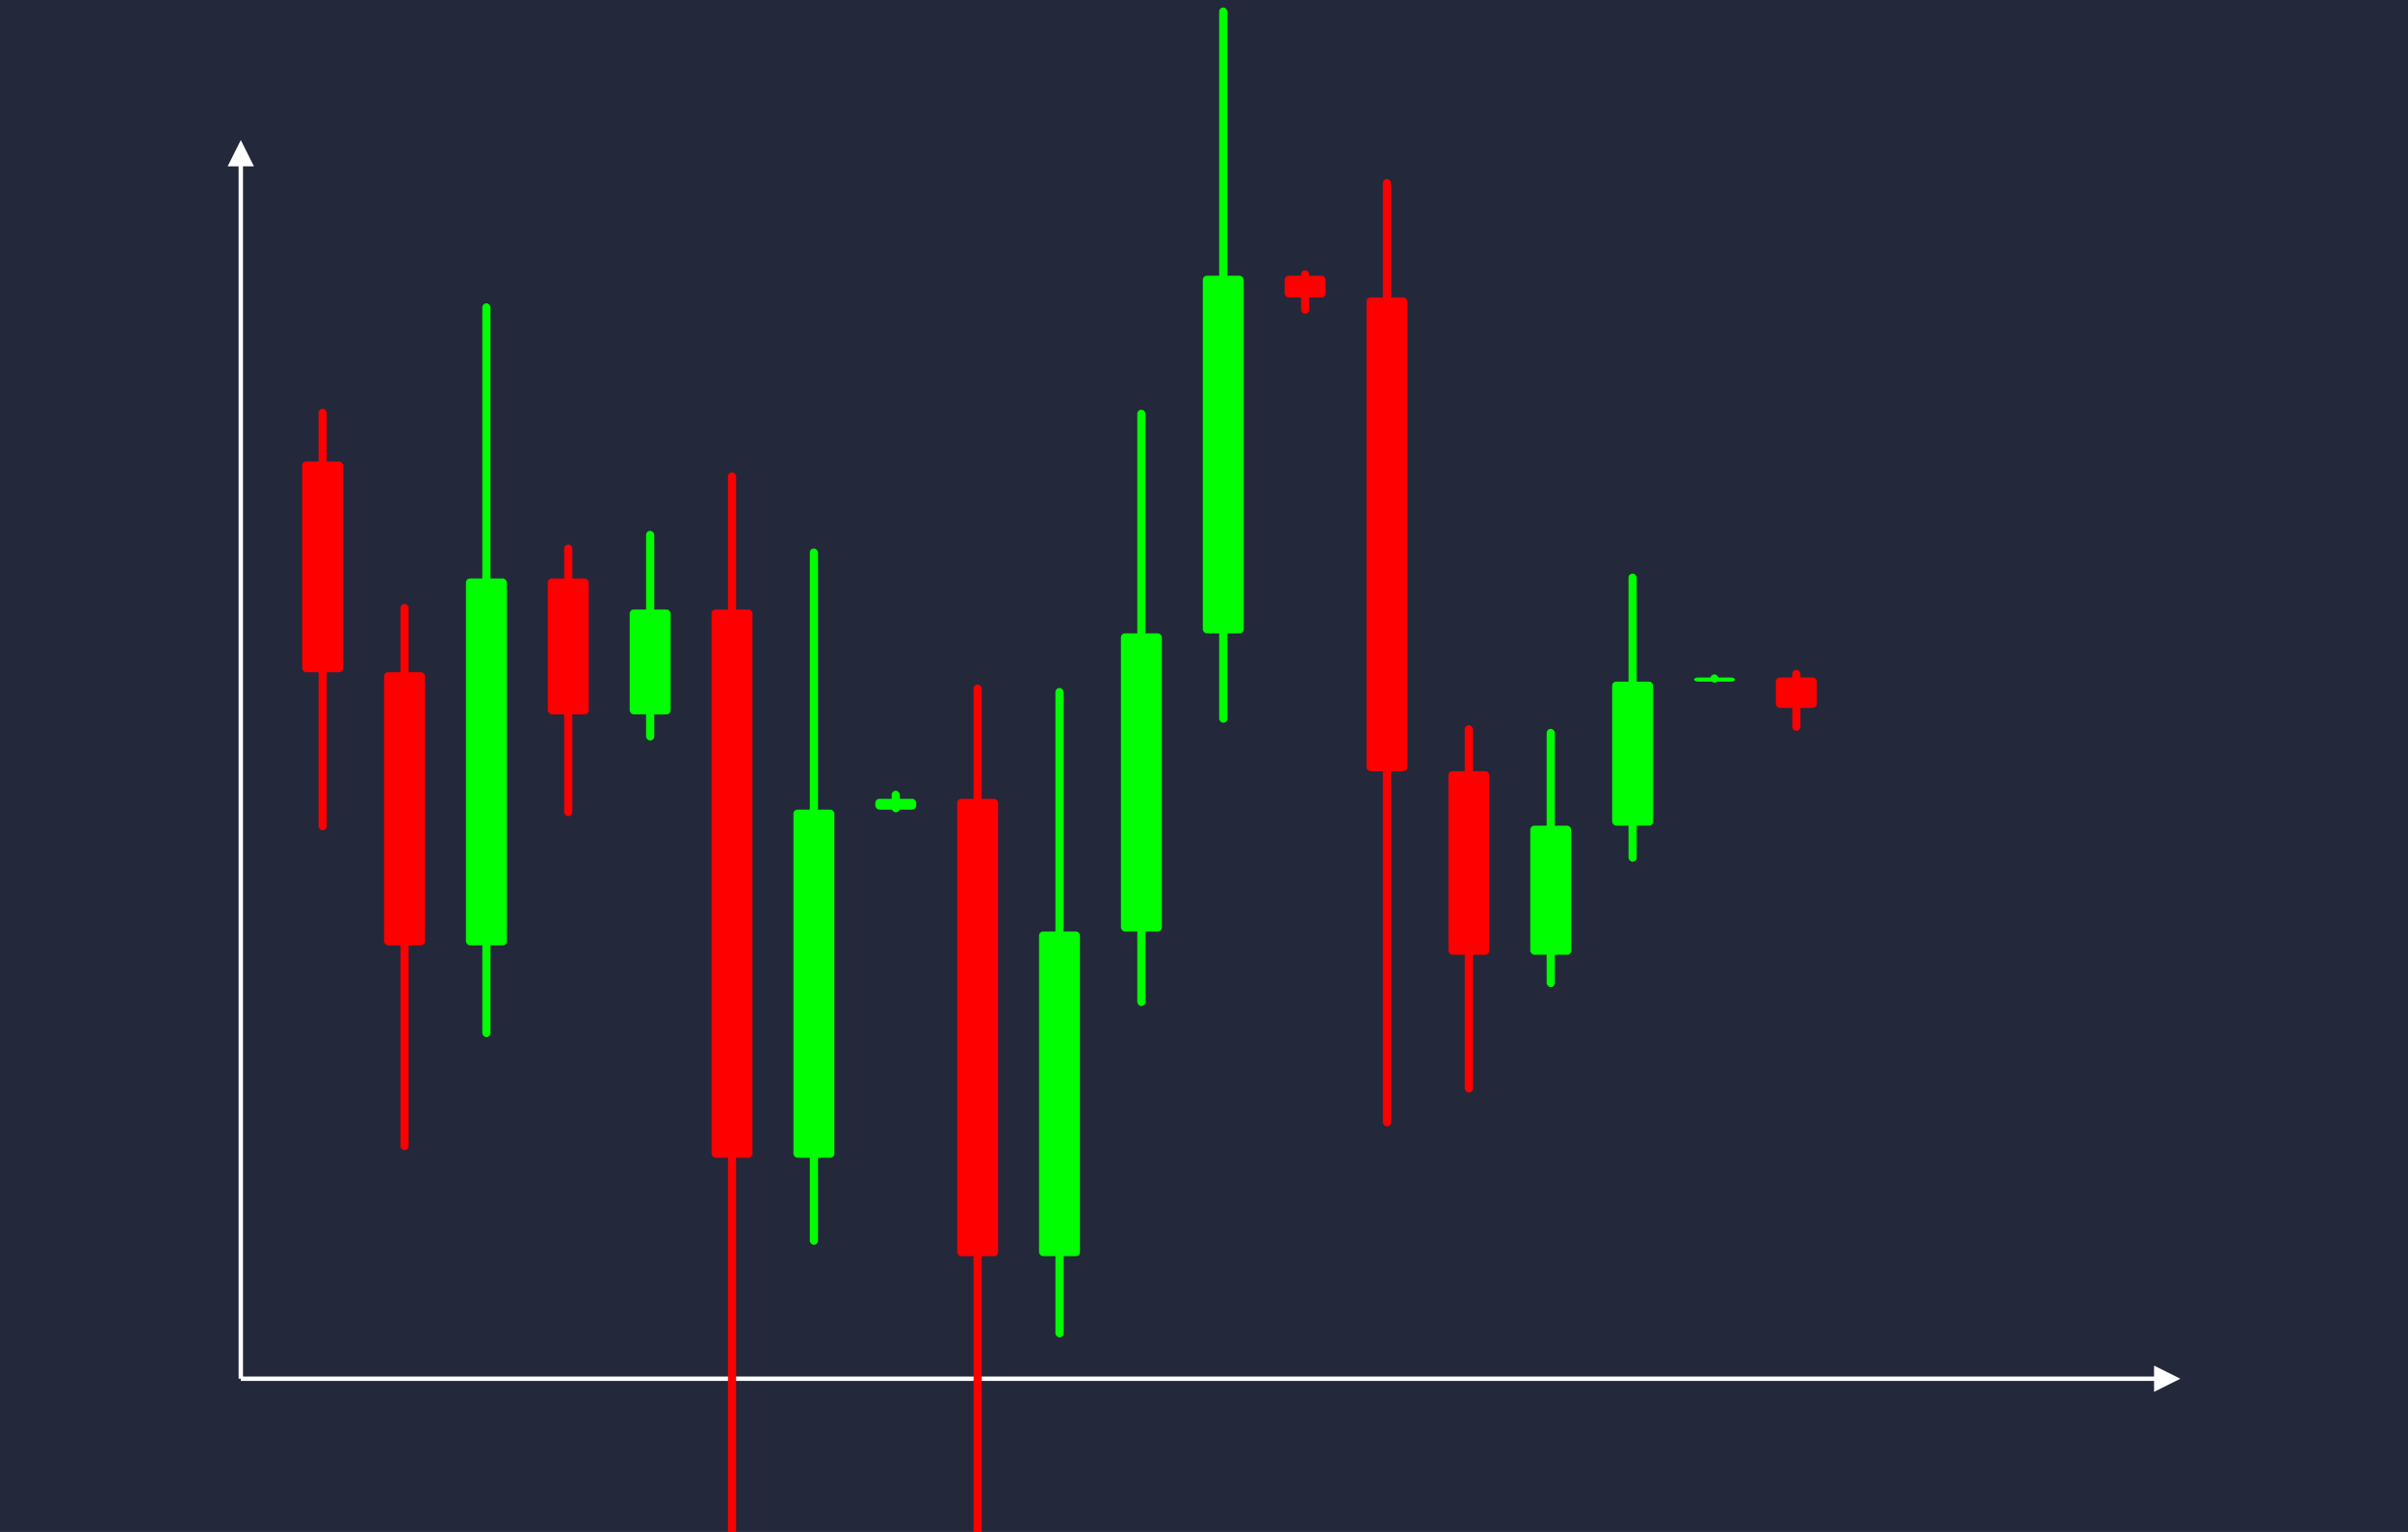 <svg width='1100' height='700' viewBox='0 0 1100 700' fill='none' xmlns='http://www.w3.org/2000/svg'>
            <style>
                .regular {
                    font: normal 25.3px sans-serif;
                }
            </style>

            <defs>
                <marker id='arrow' viewBox='0 0 10 10' refX='5' refY='5' markerWidth='6' markerHeight='6' orient='auto-start-reverse'>
                    <path fill='#fff' d='M 0 0 L 10 5 L 0 10 z' />
                </marker>
            </defs>

            <rect width='1100' height='700' fill='#24283b'/>

            <line x1='110' y1='630' x2='110' y2='70' stroke='#fff' stroke-width='2' marker-end='url(#arrow)'/>
            <line x1='110' y1='630' x2='990' y2='630' stroke='#fff' stroke-width='2' marker-end='url(#arrow)'/>

            <rect x='138.05' y='210.88' width='18.70' height='96.29' rx='1.87' fill='#f00' /><rect x='145.53' y='186.80' width='3.74' height='192.59' rx='1.87' fill='#f00' />
<rect x='175.45' y='307.17' width='18.70' height='124.81' rx='1.87' fill='#f00' /><rect x='182.93' y='275.97' width='3.74' height='249.61' rx='1.87' fill='#f00' />
<rect x='212.85' y='264.33' width='18.70' height='167.64' rx='1.87' fill='#0f0' /><rect x='220.33' y='138.60' width='3.74' height='335.28' rx='1.87' fill='#0f0' />
<rect x='250.25' y='264.33' width='18.70' height='62.08' rx='1.87' fill='#f00' /><rect x='257.73' y='248.81' width='3.74' height='124.15' rx='1.87' fill='#f00' />
<rect x='287.65' y='278.49' width='18.70' height='47.92' rx='1.87' fill='#0f0' /><rect x='295.13' y='242.55' width='3.74' height='95.84' rx='1.87' fill='#0f0' />
<rect x='325.05' y='278.49' width='18.70' height='250.54' rx='1.87' fill='#f00' /><rect x='332.53' y='215.86' width='3.74' height='501.08' rx='1.87' fill='#f00' />
<rect x='362.45' y='369.94' width='18.70' height='159.09' rx='1.87' fill='#0f0' /><rect x='369.93' y='250.63' width='3.74' height='318.18' rx='1.87' fill='#0f0' />
<rect x='399.85' y='365.02' width='18.70' height='4.92' rx='1.87' fill='#0f0' /><rect x='407.33' y='361.33' width='3.74' height='9.85' rx='1.87' fill='#0f0' />
<rect x='437.25' y='365.02' width='18.70' height='208.97' rx='1.87' fill='#f00' /><rect x='444.73' y='312.78' width='3.74' height='417.95' rx='1.87' fill='#f00' />
<rect x='474.65' y='425.65' width='18.70' height='148.35' rx='1.87' fill='#0f0' /><rect x='482.13' y='314.39' width='3.74' height='296.69' rx='1.87' fill='#0f0' />
<rect x='512.05' y='289.40' width='18.70' height='136.25' rx='1.87' fill='#0f0' /><rect x='519.53' y='187.22' width='3.74' height='272.49' rx='1.87' fill='#0f0' />
<rect x='549.45' y='126.00' width='18.70' height='163.41' rx='1.87' fill='#0f0' /><rect x='556.93' y='3.44' width='3.74' height='326.81' rx='1.87' fill='#0f0' />
<rect x='586.85' y='126.00' width='18.70' height='9.91' rx='1.87' fill='#f00' /><rect x='594.33' y='123.52' width='3.74' height='19.83' rx='1.87' fill='#f00' />
<rect x='624.25' y='135.91' width='18.70' height='216.47' rx='1.87' fill='#f00' /><rect x='631.73' y='81.79' width='3.74' height='432.94' rx='1.87' fill='#f00' />
<rect x='661.65' y='352.38' width='18.70' height='83.90' rx='1.87' fill='#f00' /><rect x='669.13' y='331.41' width='3.74' height='167.79' rx='1.87' fill='#f00' />
<rect x='699.05' y='377.29' width='18.70' height='58.99' rx='1.87' fill='#0f0' /><rect x='706.53' y='333.05' width='3.74' height='117.98' rx='1.87' fill='#0f0' />
<rect x='736.45' y='311.46' width='18.70' height='65.83' rx='1.87' fill='#0f0' /><rect x='743.93' y='262.09' width='3.74' height='131.65' rx='1.87' fill='#0f0' />
<rect x='773.85' y='309.58' width='18.70' height='1.88' rx='1.87' fill='#0f0' /><rect x='781.33' y='308.17' width='3.74' height='3.76' rx='1.87' fill='#0f0' />
<rect x='811.25' y='309.58' width='18.70' height='13.91' rx='1.87' fill='#f00' /><rect x='818.73' y='306.11' width='3.74' height='27.83' rx='1.87' fill='#f00' />

        </svg>